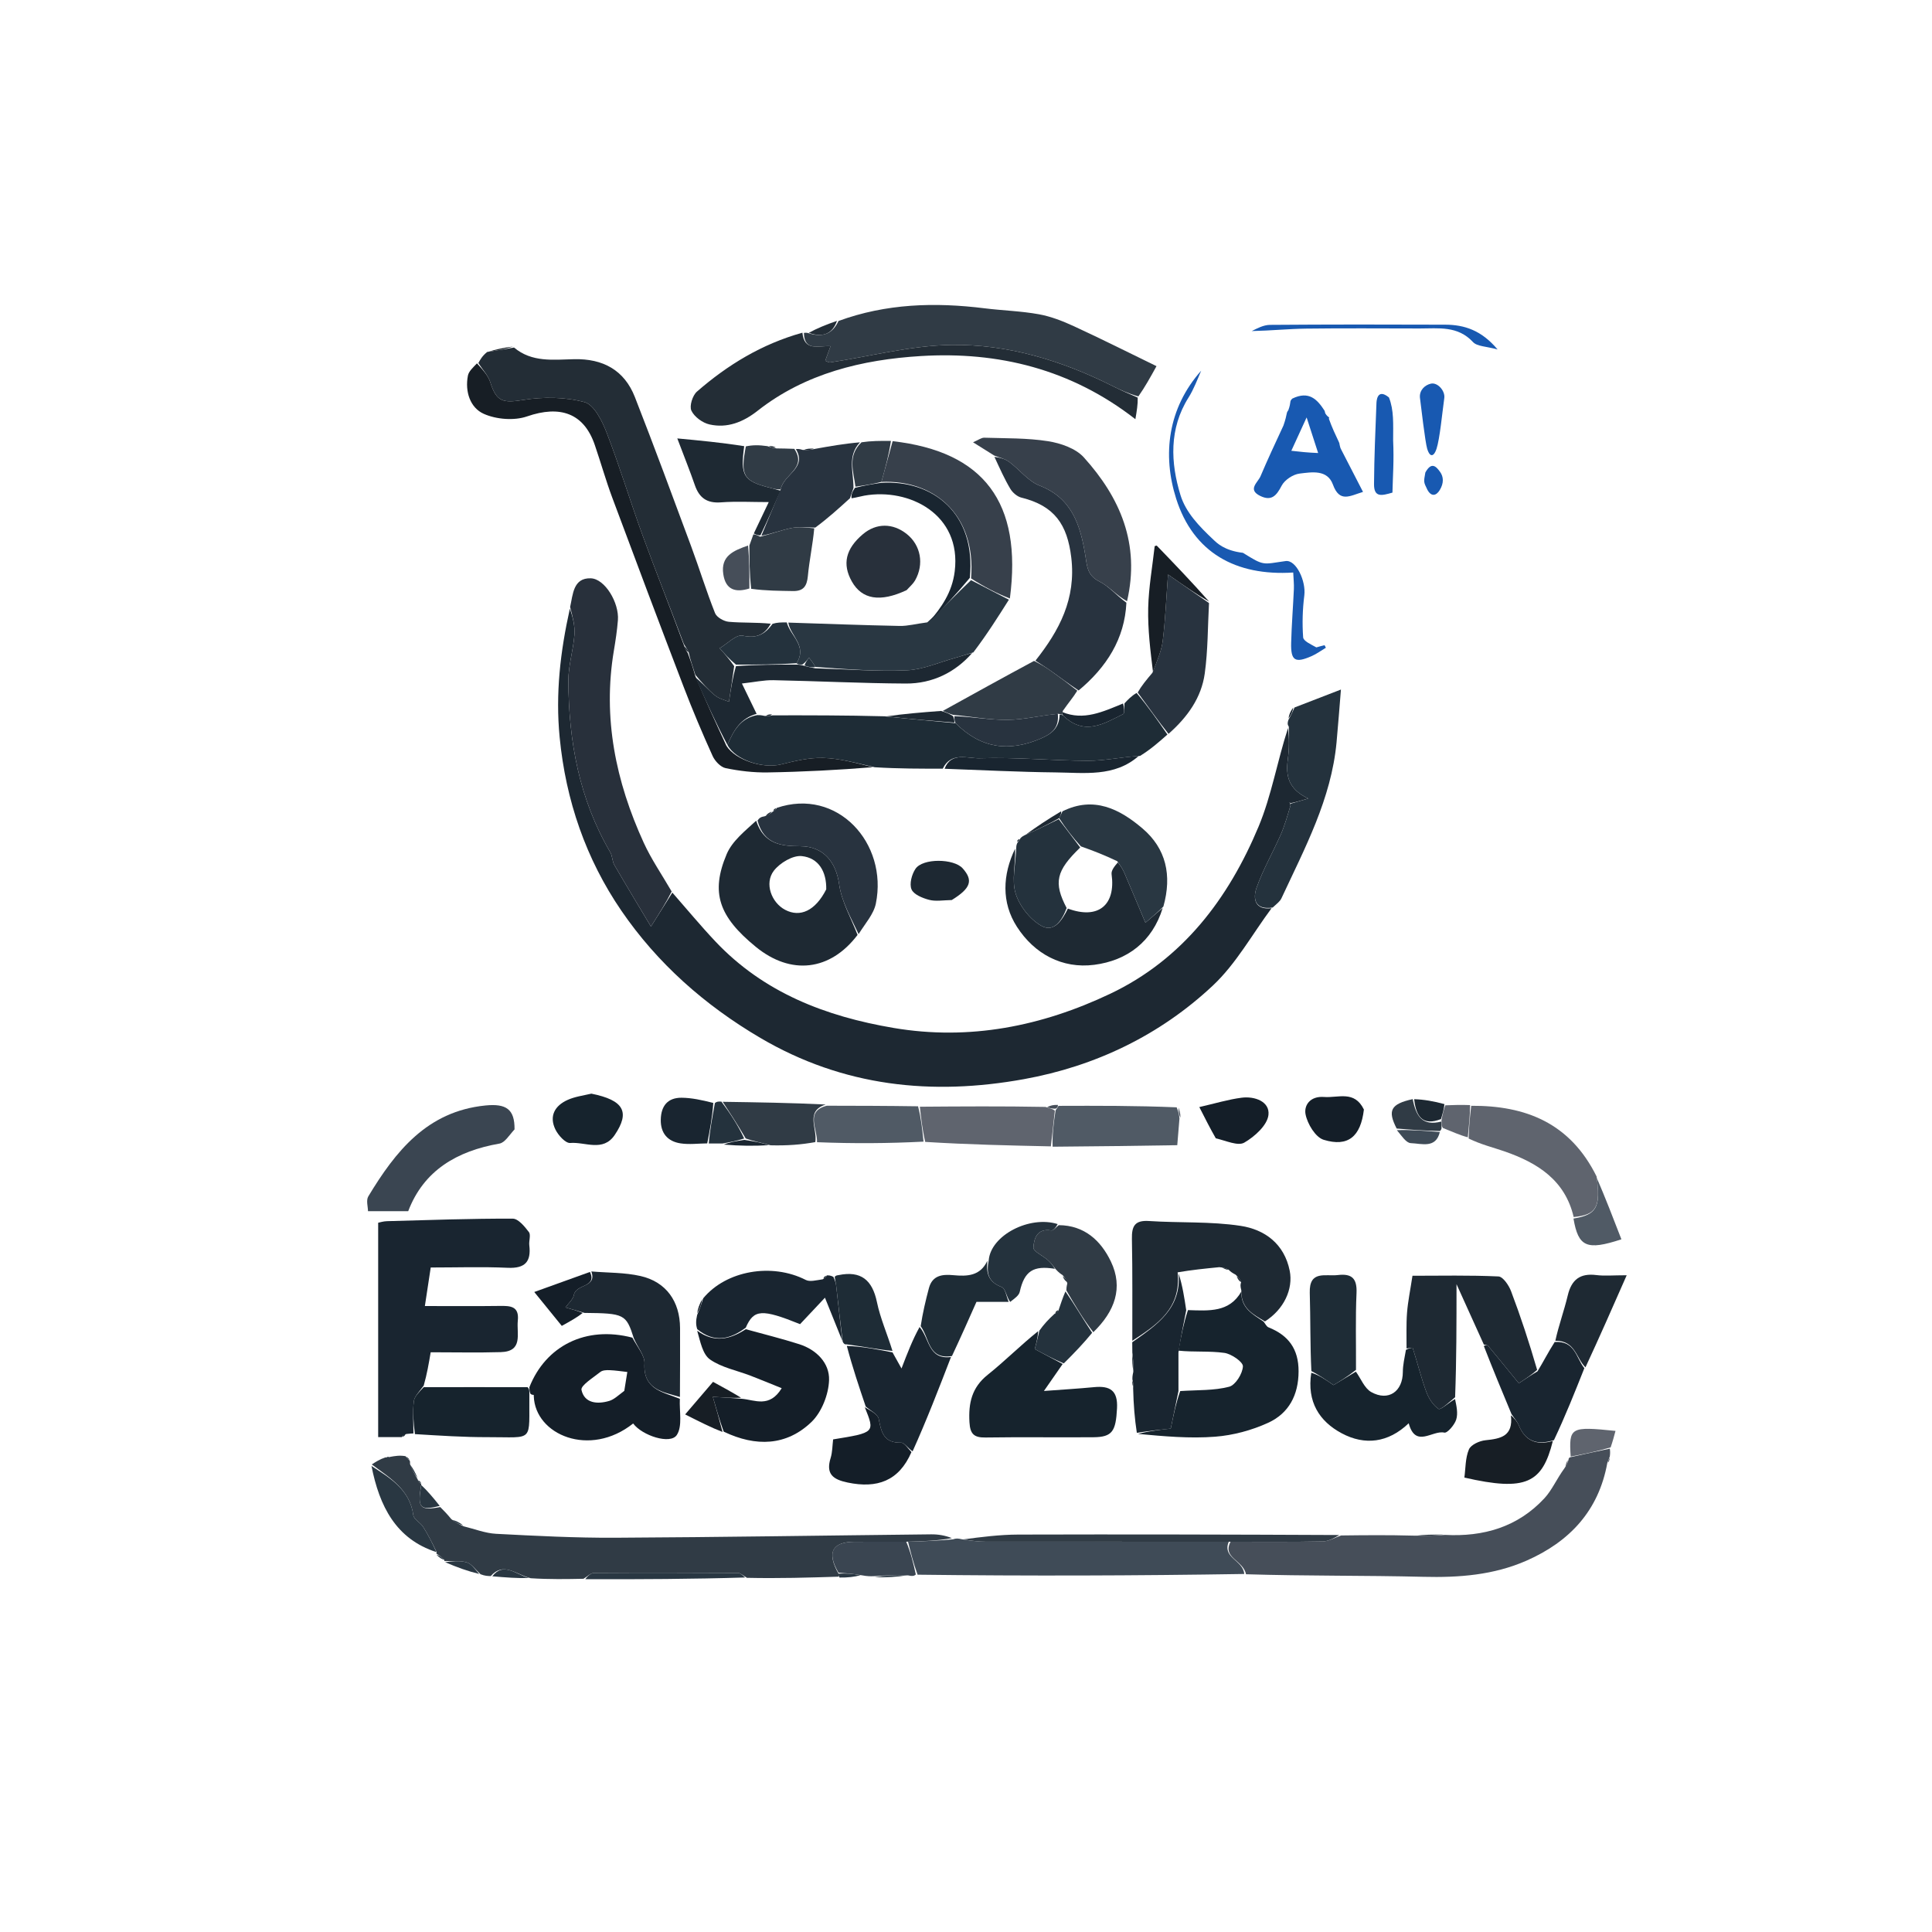 <?xml version="1.0" encoding="utf-8"?>
<svg version="1.1" id="Layer_1" xmlns="http://www.w3.org/2000/svg" x="0px" y="0px" width="100%" viewBox="0 0 500 500" enable-background="new 0 0 500 500">
  <path fill="#1D2832" opacity="1" stroke="none" d=" M329.086,235.04 C324.078,241.774 319.915,249.408 313.891,255.059 C300.176,267.923 283.471,275.937 265.012,279.281 C241.191,283.596 218.271,281.242 196.77,268.605 C182.324,260.116 170.101,249.26 160.813,235.695 C151.682,222.36 146.42,207.215 144.833,190.767 C143.75,179.529 144.988,168.697 147.482,157.507 C148.184,159.561 148.832,161.934 148.666,164.248 C148.379,168.239 147.078,172.196 147.093,176.164 C147.154,191.793 149.9,206.838 157.939,220.564 C158.507,221.534 158.428,222.88 158.992,223.854 C162.001,229.053 165.118,234.188 168.466,239.794 C170.857,235.996 172.43,233.498 174.003,231 C177.702,235.216 181.277,239.549 185.124,243.625 C197.65,256.902 213.695,263.049 231.244,266.027 C250.916,269.366 269.643,265.58 287.311,257.191 C306.05,248.294 317.942,232.559 325.74,213.868 C329.075,205.875 330.521,197.095 333.34,188.416 C333.677,190.95 333.651,193.761 333.284,196.527 C332.736,200.666 333.314,204.177 338.567,206.65 C336.498,207.261 335.249,207.63 333.949,207.872 C333.82,207.7 333.742,207.655 333.664,207.609 C333.776,207.74 333.887,207.871 333.998,208.405 C333.158,211.212 332.469,213.683 331.446,216.007 C329.415,220.622 326.861,225.036 325.19,229.769 C324.232,232.485 324.674,235.593 329.086,235.04 z"/>
  <path fill="#192530" opacity="1" stroke="none" d=" M106.999,370.973 C106.569,370.989 106.14,371.006 105.167,371.115 C104.347,371.384 104.145,371.623 104.019,371.926 C102.261,371.926 100.503,371.926 97.87,371.926 C97.87,353.235 97.87,335.019 97.87,316.443 C98.268,316.368 99.201,316.064 100.14,316.039 C110.991,315.742 121.842,315.352 132.693,315.384 C134.124,315.388 135.786,317.419 136.878,318.862 C137.436,319.601 136.844,321.131 136.982,322.278 C137.497,326.542 135.879,328.308 131.4,328.105 C124.808,327.806 118.192,328.028 111.471,328.028 C110.944,331.495 110.51,334.358 109.957,338.001 C116.768,338.001 123.04,338.06 129.31,337.974 C132.053,337.937 134.41,337.997 134.009,341.787 C133.654,345.148 135.495,349.759 129.59,349.929 C123.641,350.101 117.684,349.967 111.462,349.967 C110.948,353.001 110.513,355.571 109.658,358.586 C108.493,360.227 107.256,361.366 107.103,362.634 C106.774,365.378 107,368.189 106.999,370.973 z"/>
  <path fill="#232D36" opacity="1" stroke="none" d=" M123.798,93.957 C124.314,93.023 124.83,92.089 126.088,91.083 C128.899,90.655 130.969,90.299 133.039,89.943 C137.654,93.837 143.212,93.077 148.577,92.957 C156.034,92.792 161.57,95.771 164.309,102.765 C169.324,115.574 174.084,128.484 178.868,141.383 C180.997,147.125 182.794,152.992 185.054,158.678 C185.484,159.76 187.331,160.804 188.61,160.919 C192.073,161.232 195.582,161.035 199.467,161.411 C197.878,164.307 195.712,165.26 192.2,164.506 C190.526,164.147 188.25,166.59 186.247,167.764 C187.499,169.178 188.752,170.593 190.003,172.389 C189.591,175.459 189.18,178.149 188.651,181.616 C187.66,181.188 186.154,180.869 185.089,180.006 C183.248,178.516 181.681,176.688 179.958,174.65 C179.279,172.531 178.643,170.765 178.22,168.821 C177.96,168.094 177.486,167.545 176.963,166.626 C173.366,157.031 169.694,147.852 166.308,138.569 C163.092,129.749 160.391,120.737 157.007,111.986 C155.835,108.956 153.752,104.742 151.276,104.076 C146.265,102.728 140.578,102.673 135.399,103.508 C130.225,104.342 128.486,104.017 126.905,98.983 C126.334,97.162 124.86,95.625 123.798,93.957 z"/>
  <path fill="#303B45" opacity="1" stroke="none" d=" M106.047,378.005 C106.047,378.005 106.146,378.332 106.116,378.909 C106.762,380.621 107.438,381.756 108.113,382.891 C108.113,382.891 108.11,382.932 108.189,383.156 C108.457,383.667 108.715,383.865 109.041,383.974 C109.041,383.974 108.999,383.992 108.999,384.345 C107.972,390.234 108.696,391.015 113.933,390.025 C114.803,390.892 115.673,391.759 116.807,393.153 C118.045,394.124 119.019,394.568 119.994,395.012 C122.791,395.684 125.565,396.801 128.39,396.949 C138.654,397.484 148.936,398.018 159.209,397.966 C186.459,397.829 213.708,397.376 240.958,397.085 C242.764,397.066 244.575,397.356 246.36,398.068 C242.559,398.757 238.781,398.88 234.534,399.001 C229.78,399 225.495,398.988 221.21,399.008 C215.342,399.037 213.919,401.753 216.999,407.269 C216.997,407.699 216.996,407.871 216.995,408.043 C209.3,408.283 201.604,408.523 193.305,408.34 C192.138,407.626 191.576,407.086 191.011,407.084 C178.59,407.023 166.168,406.989 153.747,407.078 C152.832,407.085 151.923,408.062 151.012,408.588 C146.648,408.674 142.284,408.759 137.345,408.446 C133.521,407.478 130.318,404.125 126.998,407.888 C126.251,407.872 125.505,407.856 124.373,407.416 C122.917,406.068 121.978,404.679 120.744,404.33 C118.948,403.823 116.94,404.064 115.023,403.987 C115.023,403.987 114.999,404 114.95,403.669 C114.24,402.913 113.579,402.487 112.918,402.061 C112.918,402.061 113.006,402.025 112.991,401.657 C111.83,399.235 110.768,397.127 109.504,395.149 C108.797,394.041 107.113,393.232 106.968,392.143 C106.077,385.466 100.883,382.482 96.22,378.998 C97.234,378.336 98.248,377.673 99.732,377.175 C100.465,377.237 100.728,377.134 100.992,377.031 C102.205,376.813 103.419,376.594 104.939,376.855 C105.513,377.559 105.78,377.782 106.047,378.005 M114.487,397.564 C114.487,397.564 114.442,397.48 114.487,397.564 z"/>
  <path fill="#1E2C36" opacity="1" stroke="none" d=" M302.128,190.097 C299.969,192.012 297.81,193.928 295.052,195.626 C290.149,195.932 285.843,196.898 281.541,196.885 C272.212,196.857 262.871,195.919 253.566,196.236 C250.513,196.341 246.118,194.481 243.991,198.929 C238.314,198.939 232.636,198.948 226.38,198.567 C221.54,197.454 217.292,196.267 213.015,196.151 C209.382,196.052 205.659,196.955 202.08,197.838 C197.476,198.974 190.321,196.713 188.265,192.788 C189.866,188.934 191.748,185.846 195.966,185.067 C196.428,185.063 196.889,185.058 197.842,185.271 C198.87,185.369 199.408,185.249 199.946,185.129 C209.342,185.119 218.738,185.11 228.915,185.376 C235.461,186.101 241.226,186.551 247.294,187.152 C253.93,193.763 261.13,194.641 269.334,191.143 C272.329,189.866 274.105,188.303 274.232,184.973 C274.468,184.963 274.94,184.951 275.164,185.228 C280.696,190.527 285.71,187.268 290.657,184.814 C291.123,184.583 290.914,182.99 291.018,182.03 C291.863,181.115 292.708,180.2 294.144,179.332 C297.199,182.952 299.663,186.524 302.128,190.097 z"/>
  <path fill="#464E59" opacity="1" stroke="none" d=" M415.969,378.614 C413.74,390.948 406.237,398.97 395.084,403.883 C386.568,407.635 377.596,408.309 368.355,408.078 C353.225,407.699 338.081,407.892 322.463,407.415 C321.758,403.776 316.248,403.2 318.47,398.999 C326.736,398.993 334.536,399.079 342.331,398.915 C343.925,398.882 345.498,397.913 347.081,397.376 C353.086,397.306 359.091,397.235 365.863,397.422 C369.081,397.529 371.53,397.379 373.98,397.229 C383.925,397.765 392.801,395.198 399.711,387.732 C401.646,385.641 402.809,382.835 404.887,379.975 C405.616,378.958 405.785,378.322 405.953,377.685 C405.953,377.685 405.901,377.304 406.391,377.129 C410.126,376.274 413.372,375.595 416.617,374.915 C416.688,375.413 416.758,375.91 416.619,376.926 C416.262,377.833 416.116,378.223 415.969,378.614 z"/>
  <path fill="#28303B" opacity="1" stroke="none" d=" M173.823,230.714 C172.43,233.498 170.857,235.996 168.466,239.794 C165.118,234.188 162.001,229.053 158.992,223.854 C158.428,222.88 158.507,221.534 157.939,220.564 C149.9,206.838 147.154,191.793 147.093,176.164 C147.078,172.196 148.379,168.239 148.666,164.248 C148.832,161.934 148.184,159.561 147.547,157.098 C148.278,153.878 148.318,149.53 152.878,149.664 C156.559,149.772 160.271,156.013 159.914,160.509 C159.705,163.137 159.311,165.758 158.873,168.361 C155.943,185.793 159.358,202.268 166.591,218.084 C168.554,222.376 171.272,226.323 173.823,230.714 z"/>
  <path fill="#303B45" opacity="1" stroke="none" d=" M208.049,86.16 C208.049,86.16 208.517,86.065 209.079,86.175 C213.091,87.484 215.495,86.286 217.014,83.063 C229.319,78.559 241.973,78.187 254.814,79.789 C259.485,80.372 264.229,80.493 268.848,81.329 C271.971,81.894 275.045,83.099 277.948,84.437 C284.995,87.684 291.928,91.175 299.302,94.76 C297.615,97.812 296.37,100.066 294.609,102.59 C292.016,101.868 289.922,100.907 287.863,99.874 C274.696,93.272 260.693,89.023 246.049,89.271 C235.634,89.448 225.264,92.216 214.867,93.789 C214.468,93.849 214.008,93.511 213.572,93.358 C214.02,92.129 214.431,91 214.942,89.595 C211.88,89.405 208.148,91.052 208.049,86.16 z"/>
  <path fill="#16232D" opacity="1" stroke="none" d=" M327.019,342.039 C327.437,342.545 327.754,343.302 328.289,343.516 C333.458,345.584 336.087,349.112 336.071,354.912 C336.053,361.073 333.525,365.778 328.187,368.221 C323.938,370.167 319.131,371.457 314.477,371.818 C307.897,372.329 301.23,371.716 294.516,371.093 C297.788,370.257 301.143,369.912 302.989,369.722 C303.79,365.821 304.388,362.912 305.447,360.004 C309.995,359.709 314.21,359.907 318.105,358.886 C319.746,358.456 321.581,355.496 321.665,353.611 C321.716,352.468 318.697,350.383 316.861,350.127 C312.972,349.585 308.954,349.964 304.991,349.548 C305.66,345.783 306.327,342.434 307.442,339.052 C312.986,339.237 318.16,339.665 321.265,334.245 C321.101,338.648 324.324,340.152 327.019,342.039 z"/>
  <path fill="#3F4B57" opacity="1" stroke="none" d=" M318.001,399.002 C316.248,403.2 321.758,403.776 322.001,407.344 C293.993,407.791 265.968,407.882 237.475,407.53 C236.338,404.393 235.67,401.698 235.002,399.004 C238.781,398.88 242.559,398.757 246.642,398.371 C247.413,398.106 247.878,398.104 249.008,398.372 C251.485,398.762 253.298,398.983 255.112,398.986 C276.075,399.01 297.038,399.002 318.001,399.002 z"/>
  <path fill="#1E2933" opacity="1" stroke="none" d=" M327.365,341.981 C324.324,340.152 321.101,338.648 321.253,333.913 C320.981,332.892 320.984,332.448 321.205,331.831 C320.959,331.1 320.494,330.544 319.765,329.877 C319.006,329.471 318.513,329.177 317.977,328.611 C317.296,328.196 316.657,328.053 315.566,327.943 C311.763,328.316 308.412,328.657 304.77,329.28 C305.745,338.706 299.397,342.853 293.041,346.995 C293.025,338.207 293.114,329.417 292.939,320.632 C292.874,317.339 293.657,315.753 297.352,315.997 C305.257,316.519 313.282,316.066 321.07,317.251 C327.296,318.199 332.38,321.881 333.777,328.878 C334.716,333.584 332.299,338.86 327.365,341.981 z"/>
  <path fill="#232D36" opacity="1" stroke="none" d=" M207.662,86.102 C208.148,91.052 211.88,89.405 214.942,89.595 C214.431,91 214.02,92.129 213.572,93.358 C214.008,93.511 214.468,93.849 214.867,93.789 C225.264,92.216 235.634,89.448 246.049,89.271 C260.693,89.023 274.696,93.272 287.863,99.874 C289.922,100.907 292.016,101.868 294.438,102.894 C294.491,104.643 294.199,106.36 293.837,108.486 C277.156,95.496 258.304,90.921 238.302,92.146 C223.212,93.07 208.44,96.59 196.066,106.309 C192.336,109.239 188.238,110.887 183.613,109.844 C181.812,109.438 179.689,107.882 178.933,106.275 C178.369,105.076 179.228,102.338 180.373,101.342 C188.286,94.456 197.116,89.046 207.662,86.102 z"/>
  <path fill="#1E2933" opacity="1" stroke="none" d=" M221.935,241.957 C214.855,251.288 204.693,252.477 195.597,245.038 C186.068,237.245 183.831,231.042 188.067,221.039 C189.508,217.636 192.838,215.033 195.696,212.395 C197.665,218.501 202.231,218.981 207.108,219.003 C213.107,219.031 216.362,223.064 217.177,228.889 C217.806,233.379 220.281,237.611 221.935,241.957 M213.827,230.167 C213.928,225.637 211.894,222.006 207.482,221.556 C205.17,221.32 201.822,223.328 200.271,225.344 C197.767,228.602 199.649,233.617 203.227,235.479 C207.075,237.481 211.007,235.735 213.827,230.167 z"/>
  <path fill="#141E28" opacity="1" stroke="none" d=" M137.996,360.995 C137.996,360.995 137.496,360.978 137.246,360.655 C136.997,359.891 137,359.451 137.002,359.011 C141.231,348.311 151.603,343.032 163.654,346.183 C165.039,348.761 166.902,350.868 166.792,352.865 C166.416,359.677 171.639,360.253 175.947,362.007 C175.778,365.194 176.671,369.08 175.155,371.38 C173.487,373.911 166.21,371.548 163.858,368.398 C152.618,377.343 138.482,371.344 138.144,361.34 C138.174,360.935 138.085,360.965 137.996,360.995 M161.565,359.953 C161.827,358.325 162.089,356.697 162.35,355.069 C160.821,354.901 159.295,354.657 157.762,354.597 C156.962,354.566 155.943,354.603 155.38,355.055 C153.556,356.521 150.233,358.559 150.488,359.716 C151.252,363.181 154.586,363.477 157.682,362.553 C158.889,362.193 159.91,361.206 161.565,359.953 z"/>
  <path fill="#1E2933" opacity="1" stroke="none" d=" M364.011,348.984 C364.038,345.905 363.902,342.812 364.139,339.749 C364.367,336.807 364.981,333.895 365.547,330.166 C372.805,330.166 380.312,329.996 387.796,330.343 C388.965,330.397 390.482,332.627 391.057,334.146 C393.547,340.721 395.747,347.406 397.81,354.526 C396.369,355.799 395.171,356.595 393.067,357.994 C390.383,354.702 387.787,351.495 385.146,348.327 C384.933,348.072 384.402,348.083 384.019,347.97 C381.807,343.083 379.594,338.196 376.945,332.345 C376.945,342.488 376.945,351.771 376.583,361.601 C374.867,363.04 372.812,364.972 372.292,364.623 C370.864,363.662 369.733,361.871 369.115,360.178 C367.76,356.466 366.808,352.607 365.605,348.836 C365.57,348.727 364.564,348.928 364.011,348.984 M364.842,345.268 C364.94,345.267 365.038,345.267 364.842,345.268 z"/>
  <path fill="#171E25" opacity="1" stroke="none" d=" M187.99,193.004 C190.321,196.713 197.476,198.974 202.08,197.838 C205.659,196.955 209.382,196.052 213.015,196.151 C217.292,196.267 221.54,197.454 225.914,198.551 C216.902,199.273 207.779,199.756 198.651,199.904 C195.031,199.962 191.346,199.527 187.798,198.795 C186.487,198.525 185.023,196.966 184.421,195.636 C181.757,189.753 179.237,183.794 176.928,177.762 C170.692,161.479 164.549,145.16 158.463,128.82 C156.785,124.318 155.481,119.677 153.922,115.129 C151.109,106.918 144.96,104.805 136.394,107.768 C133.065,108.919 128.436,108.548 125.192,107.097 C121.684,105.528 120.292,101.351 121.096,97.21 C121.314,96.09 122.395,95.137 123.439,94.033 C124.86,95.625 126.334,97.162 126.905,98.983 C128.486,104.017 130.225,104.342 135.399,103.508 C140.578,102.673 146.265,102.728 151.276,104.076 C153.752,104.742 155.835,108.956 157.007,111.986 C160.391,120.737 163.092,129.749 166.308,138.569 C169.694,147.852 173.366,157.031 176.984,166.922 C177.372,168.058 177.689,168.528 178.006,168.998 C178.643,170.765 179.279,172.531 179.935,174.936 C182.633,181.384 185.311,187.194 187.99,193.004 z"/>
  <path fill="#293742" opacity="1" stroke="none" d=" M261.101,155.203 C258.263,159.697 255.426,164.191 251.898,168.84 C249.83,169.433 248.467,169.917 247.075,170.301 C242.966,171.433 238.88,173.291 234.724,173.471 C226.845,173.811 218.924,173.181 211.005,172.603 C210.455,171.574 209.92,170.896 209.385,170.217 C208.923,170.805 208.46,171.392 207.665,171.983 C206.891,171.988 206.449,171.991 206.16,171.64 C208.981,167.124 204.531,164.571 204.016,161.128 C213.623,161.433 223.229,161.803 232.838,161.993 C234.947,162.035 237.069,161.437 239.965,161.068 C244.158,157.335 247.573,153.668 251.306,150.142 C254.783,151.923 257.942,153.563 261.101,155.203 z"/>
  <path fill="#16232D" opacity="1" stroke="none" d=" M275.015,353.008 C273.602,355.041 272.189,357.074 270.168,359.982 C274.923,359.626 279.037,359.387 283.135,358.992 C287.234,358.598 289.326,359.81 289.084,364.463 C288.776,370.379 287.907,371.916 282.985,371.956 C273.675,372.032 264.362,371.882 255.053,372.024 C252.074,372.07 251.072,371.134 250.895,368.075 C250.608,363.132 251.485,359.094 255.619,355.793 C260.089,352.222 264.14,348.128 268.681,344.497 C268.562,346.301 268.136,347.872 267.793,349.139 C270.316,350.491 272.665,351.75 275.015,353.008 M271.575,354.514 C271.575,354.514 271.478,354.569 271.575,354.514 z"/>
  <path fill="#141E28" opacity="1" stroke="none" d=" M191.996,362.003 C195.387,362.307 199.141,364.44 202.303,359.266 C199.434,358.111 196.848,357.034 194.234,356.028 C190.709,354.67 186.769,353.932 183.765,351.84 C181.824,350.487 181.24,347.187 180.428,344.386 C184.881,347.63 188.947,346.633 193.01,343.998 C197.626,345.278 202.286,346.42 206.845,347.878 C211.33,349.312 214.711,352.774 214.561,357.186 C214.435,360.904 212.642,365.477 209.997,368.015 C203.566,374.186 195.649,374.515 187.289,370.506 C186.186,367.435 185.389,364.66 184.477,361.485 C187.341,361.682 189.669,361.843 191.996,362.003 z"/>
  <path fill="#37404B" opacity="1" stroke="none" d=" M257.294,117.887 C255.925,117.029 254.556,116.172 251.824,114.461 C253.223,113.867 253.981,113.255 254.719,113.279 C260.241,113.457 265.828,113.326 271.252,114.187 C274.513,114.704 278.39,116.039 280.489,118.363 C289.876,128.755 295.123,140.761 291.673,155.598 C288.943,154.111 287.006,151.734 284.505,150.479 C281.373,148.907 281.346,146.609 280.87,143.696 C279.626,136.089 277.511,128.94 269.037,125.673 C266.064,124.527 263.849,121.498 261.149,119.518 C260.055,118.715 258.59,118.416 257.294,117.887 z"/>
  <path fill="#37404B" opacity="1" stroke="none" d=" M261.355,154.884 C257.942,153.563 254.783,151.923 251.309,149.688 C252.659,132.925 241.468,124.131 228.114,124.711 C229.139,121.036 230.076,117.605 231.013,114.174 C254.641,116.869 264.62,130.042 261.355,154.884 z"/>
  <path fill="#28333F" opacity="1" stroke="none" d=" M257.353,118.228 C258.59,118.416 260.055,118.715 261.149,119.518 C263.849,121.498 266.064,124.527 269.037,125.673 C277.511,128.94 279.626,136.089 280.87,143.696 C281.346,146.609 281.373,148.907 284.505,150.479 C287.006,151.734 288.943,154.111 291.512,155.98 C291.065,165.339 286.381,172.659 279.147,178.694 C276.437,176.887 274.298,175.278 272.117,173.727 C270.765,172.766 269.351,171.894 267.964,170.982 C274.166,163.168 278.523,154.967 277.243,144.277 C276.219,135.723 272.898,130.897 264.339,128.785 C263.244,128.515 262.064,127.499 261.47,126.503 C259.953,123.956 258.744,121.226 257.353,118.228 z"/>
  <path fill="#24323D" opacity="1" stroke="none" d=" M334.001,207.998 C335.249,207.63 336.498,207.261 338.567,206.65 C333.314,204.177 332.736,200.666 333.284,196.527 C333.651,193.761 333.677,190.95 333.541,188.066 C333.191,187.541 333.155,187.108 333.454,186.275 C334.201,184.948 334.612,184.022 335.023,183.095 C338.678,181.682 342.333,180.269 347.033,178.452 C346.655,183.035 346.321,187.59 345.897,192.137 C344.53,206.777 337.681,219.493 331.634,232.482 C331.236,233.337 330.335,233.959 329.377,234.865 C324.674,235.593 324.232,232.485 325.19,229.769 C326.861,225.036 329.415,220.622 331.446,216.007 C332.469,213.683 333.158,211.212 333.999,208.404 C334,208 334.001,207.998 334.001,207.998 z"/>
  <path fill="#192530" opacity="1" stroke="none" d=" M230.987,349.998 C231.608,351.112 232.23,352.227 233.309,354.159 C234.863,350.112 236.146,346.772 237.988,343.43 C240.621,346.456 240.194,351.923 246.121,351.196 C242.962,359.38 239.804,367.563 236.18,375.605 C234.87,374.726 234.008,373.338 233.184,373.359 C228.742,373.476 228.064,370.677 227.411,367.206 C227.178,365.971 225.219,365.06 224.048,364.002 C222.347,358.978 220.645,353.955 219.156,348.317 C223.241,348.467 227.114,349.233 230.987,349.998 z"/>
  <path fill="#1E2933" opacity="1" stroke="none" d=" M300.909,234.975 C298.218,243.751 291.688,248.595 283.19,249.693 C274.899,250.764 267.698,246.867 263.188,239.863 C259.111,233.532 259.468,226.385 262.704,219.643 C262.859,223.666 261.769,227.792 262.845,231.244 C263.859,234.501 266.619,238.027 269.586,239.643 C272.814,241.401 274.917,238.071 276.367,235.138 C284.229,238.049 288.789,234.231 287.678,226.245 C287.539,225.242 288.521,224.084 289.312,223.177 C290.085,224.19 290.592,224.996 290.963,225.86 C292.738,230.001 294.476,234.158 296.434,238.798 C298.618,236.932 299.763,235.954 300.909,234.975 z"/>
  <path fill="#16232D" opacity="1" stroke="none" d=" M363.855,349.344 C364.564,348.928 365.57,348.727 365.605,348.836 C366.808,352.607 367.76,356.466 369.115,360.178 C369.733,361.871 370.864,363.662 372.292,364.623 C372.812,364.972 374.867,363.04 376.561,362.068 C376.929,363.809 377.384,365.768 376.857,367.41 C376.415,368.786 374.561,370.938 373.79,370.76 C370.723,370.054 366.334,374.903 364.572,368.342 C359.264,373.422 353.206,374.123 347.235,370.935 C341.474,367.859 338.177,362.807 339.358,355.264 C341.347,355.852 343.006,357.001 345.118,358.463 C346.547,357.603 348.724,356.292 350.901,354.981 C352.205,356.79 353.123,359.29 354.887,360.27 C359.331,362.742 363.036,360.116 363.053,355.073 C363.059,353.282 363.471,351.493 363.855,349.344 z"/>
  <path fill="#1D2832" opacity="1" stroke="none" d=" M175.966,361.538 C171.639,360.253 166.416,359.677 166.792,352.865 C166.902,350.868 165.039,348.761 164.03,346.338 C162.056,340.107 161.592,339.878 151.252,339.779 C149.181,339.155 147.757,338.764 146.333,338.373 C147.093,337.292 148.307,336.295 148.525,335.115 C149.053,332.252 154.572,333.265 153.034,329.05 C157.29,329.41 161.653,329.297 165.777,330.237 C172.405,331.746 175.961,336.816 175.997,343.674 C176.027,349.472 175.991,355.27 175.966,361.538 z"/>
  <path fill="#3A4551" opacity="1" stroke="none" d=" M133.162,292.286 C131.776,293.787 130.664,295.713 129.258,295.959 C118.259,297.884 109.663,302.903 105.644,313.451 C101.972,313.451 98.886,313.451 95.237,313.451 C95.237,312.352 94.704,310.641 95.319,309.622 C102.376,297.931 110.548,287.623 125.593,286.101 C131.002,285.554 133.218,287.046 133.162,292.286 z"/>
  <path fill="#5F646E" opacity="1" stroke="none" d=" M380.747,286.178 C394.792,286.09 406.347,290.609 413.199,304.477 C414.3,312.466 413.134,314.399 407.263,314.967 C405.026,305.379 397.87,300.931 389.368,297.977 C386.406,296.947 383.337,296.228 380.088,294.65 C380.155,291.348 380.451,288.763 380.747,286.178 z"/>
  <path fill="#28333F" opacity="1" stroke="none" d=" M222.207,241.75 C220.281,237.611 217.806,233.379 217.177,228.889 C216.362,223.064 213.107,219.031 207.108,219.003 C202.231,218.981 197.665,218.501 196.045,212.367 C196.473,211.7 196.945,211.392 197.881,211.255 C198.903,210.961 199.461,210.496 200.018,210.031 C200.018,210.031 199.994,210.009 200.213,209.903 C200.684,209.611 200.873,209.375 201.001,209.089 C216.702,203.733 229.855,218.223 226.669,233.851 C226.111,236.586 223.917,238.988 222.207,241.75 z"/>
  <path fill="#28333F" opacity="1" stroke="none" d=" M302.413,189.919 C299.663,186.524 297.199,182.952 294.439,179.22 C295.36,177.57 296.578,176.08 298.245,174.11 C299.464,171.015 300.598,168.444 300.924,165.775 C301.59,160.319 301.822,154.811 302.281,148.679 C306.43,151.569 309.66,153.818 312.89,156.067 C312.559,162.151 312.622,168.29 311.788,174.304 C310.925,180.535 307.364,185.555 302.413,189.919 z"/>
  <path fill="#192530" opacity="1" stroke="none" d=" M193.007,343.596 C188.947,346.633 184.881,347.63 180.451,343.997 C180.079,342.922 180.066,341.864 180.413,340.326 C181.181,338.561 181.588,337.278 181.995,335.995 C187.931,328.81 199.768,326.767 208.528,331.243 C209.579,331.779 211.121,331.351 212.913,331.082 C213.659,330.614 213.85,330.374 213.964,330.072 C214.418,330.055 214.872,330.038 215.676,330.445 C216.155,331.514 216.332,332.156 216.406,332.809 C216.947,337.541 217.467,342.275 217.994,347.009 C216.532,343.381 215.07,339.752 213.495,335.844 C211.352,338.123 209.18,340.432 207.058,342.688 C197.191,338.717 195.076,338.803 193.007,343.596 z"/>
  <path fill="#16232D" opacity="1" stroke="none" d=" M136.533,359.006 C137,359.451 136.997,359.891 136.996,360.661 C136.848,373.532 138.502,371.899 126.153,371.935 C120.023,371.953 113.891,371.54 107.379,371.147 C107,368.189 106.774,365.378 107.103,362.634 C107.256,361.366 108.493,360.227 109.655,359.002 C118.736,358.983 127.4,358.991 136.533,359.006 z"/>
  <path fill="#293742" opacity="1" stroke="none" d=" M301.084,234.602 C299.763,235.954 298.618,236.932 296.434,238.798 C294.476,234.158 292.738,230.001 290.963,225.86 C290.592,224.996 290.085,224.19 289.142,222.875 C285.807,221.288 282.97,220.182 279.746,219.047 C277.57,216.678 275.782,214.339 274.107,211.739 C274.474,210.972 274.729,210.465 274.983,209.959 C283.07,205.948 289.775,209.369 295.707,214.43 C301.775,219.606 303.351,226.521 301.084,234.602 z"/>
  <path fill="#5F646E" opacity="1" stroke="none" d=" M271.959,296.679 C261.274,296.448 250.59,296.218 239.446,295.524 C238.677,292.18 238.366,289.298 238.055,286.417 C248.728,286.338 259.4,286.26 270.556,286.467 C271.688,286.841 272.338,286.929 272.991,287.429 C272.649,290.787 272.304,293.733 271.959,296.679 z"/>
  <path opacity="1" stroke="none" d=" M342.784,106.273 C342.784,106.273 342.894,106.548 342.983,106.975 C343.371,107.608 343.67,107.814 343.97,108.02 C343.97,108.02 344,108 343.913,108.375 C344.72,110.637 345.613,112.524 346.506,114.411 C346.506,114.411 346.659,114.689 346.699,115.147 C346.831,115.796 346.923,115.986 347.014,116.177 C348.858,119.756 350.701,123.334 352.747,127.306 C349.347,128.32 346.704,130.186 344.96,125.408 C343.513,121.442 339.459,122.191 336.331,122.561 C334.634,122.761 332.456,124.212 331.681,125.712 C330.349,128.291 329.058,129.753 326.178,128.361 C322.753,126.706 325.531,124.879 326.224,123.243 C328.003,119.045 329.934,114.911 332.155,110.125 C332.689,108.606 332.872,107.713 333.055,106.82 C333.055,106.82 333.124,106.537 333.419,106.165 C333.802,105.132 333.891,104.47 333.98,103.809 C333.98,103.809 334.05,103.517 334.456,103.149 C338.773,101.066 340.908,103.374 342.784,106.273 M341.134,117.243 C340.241,114.485 339.349,111.727 338.153,108.032 C336.503,111.629 335.395,114.045 334.194,116.661 C336.403,116.912 338.343,117.134 341.134,117.243 z" style="fill: rgb(24, 89, 177);"/>
  <path fill="#192530" opacity="1" stroke="none" d=" M384.016,348.353 C384.402,348.083 384.933,348.072 385.146,348.327 C387.787,351.495 390.383,354.702 393.067,357.994 C395.171,356.595 396.369,355.799 397.906,354.9 C399.435,352.406 400.624,350.014 402.353,347.309 C407.688,346.926 407.883,351.489 410.032,354.084 C407.568,360.286 405.104,366.487 402.16,372.7 C397.604,374.141 394.702,372.829 393.126,368.995 C392.679,367.908 391.842,366.981 391.184,365.98 C388.793,360.232 386.403,354.484 384.016,348.353 z"/>
  <path fill="#1D2832" opacity="1" stroke="none" d=" M206.006,171.994 C206.449,171.991 206.891,171.988 207.88,172.24 C209.29,172.648 210.155,172.801 211.02,172.954 C218.924,173.181 226.845,173.811 234.724,173.471 C238.88,173.291 242.966,171.433 247.075,170.301 C248.467,169.917 249.83,169.433 251.602,168.998 C247.207,174.01 241.321,176.935 234.427,176.9 C223.002,176.842 211.58,176.257 200.154,176.032 C197.728,175.984 195.29,176.527 192.007,176.892 C193.438,179.845 194.551,182.14 195.815,184.751 C191.748,185.846 189.866,188.934 188.265,192.788 C185.311,187.194 182.633,181.384 179.977,175.288 C181.681,176.688 183.248,178.516 185.089,180.006 C186.154,180.869 187.66,181.188 188.651,181.616 C189.18,178.149 189.591,175.459 190.47,172.387 C195.96,172 200.983,171.997 206.006,171.994 z"/>
  <path fill="#505A65" opacity="1" stroke="none" d=" M272.423,296.768 C272.304,293.733 272.649,290.787 273.189,287.338 C273.641,286.683 273.831,286.47 273.951,286.195 C283.981,286.164 294.011,286.132 304.519,286.578 C305.079,287.86 305.161,288.666 305.244,289.472 C305.082,291.43 304.921,293.387 304.675,296.373 C293.99,296.535 283.439,296.696 272.423,296.768 z"/>
  <path fill="#192530" opacity="1" stroke="none" d=" M293.023,347.374 C299.397,342.853 305.745,338.706 305.025,329.574 C306.045,332.753 306.519,335.919 306.993,339.086 C306.327,342.434 305.66,345.783 304.982,350.006 C304.975,353.922 304.98,356.962 304.985,360.003 C304.388,362.912 303.79,365.821 302.989,369.722 C301.143,369.912 297.788,370.257 294.212,370.807 C293.671,367.299 293.35,363.586 293.256,359.266 C293.346,358.119 293.209,357.578 293.071,357.036 C293.058,356.575 293.046,356.113 293.294,355.068 C293.386,352.999 293.216,351.514 293.046,350.028 C293.032,349.27 293.019,348.511 293.023,347.374 z"/>
  <path fill="#28333F" opacity="1" stroke="none" d=" M205.976,116.217 C206.419,116.181 206.863,116.145 207.712,116.432 C209.088,116.553 210.059,116.35 211.029,116.148 C214.755,115.48 218.481,114.812 222.555,114.476 C219.218,118.024 220.922,122.154 220.876,126.297 C220.492,127.368 220.234,128.151 219.976,128.934 C217.166,131.494 214.356,134.055 210.999,136.534 C208.545,136.503 206.582,136.283 204.744,136.665 C202.114,137.212 199.576,138.198 197.043,138.644 C198.725,134.526 200.363,130.762 202.04,126.645 C202.797,122.708 208.933,121.221 205.976,116.217 z"/>
  <path fill="#303B45" opacity="1" stroke="none" d=" M273.999,317.068 C280.637,317.12 284.882,321.034 287.49,326.465 C290.759,333.272 288.512,339.376 282.951,344.772 C280.205,341.234 278.091,337.597 275.976,333.96 C275.981,333.524 275.986,333.088 276.217,332.149 C275.962,331.099 275.481,330.55 275,330.001 C274.516,329.682 274.031,329.362 273.265,328.528 C272.369,327.359 271.802,326.651 271.129,326.063 C269.858,324.954 267.393,323.853 267.447,322.858 C267.574,320.522 268.423,317.819 272.047,318.43 C272.605,318.524 273.344,317.549 273.999,317.068 z"/>
  <path fill="#1E2C36" opacity="1" stroke="none" d=" M350.93,354.515 C348.724,356.292 346.547,357.603 345.118,358.463 C343.006,357.001 341.347,355.852 339.381,354.829 C339.053,348.163 339.168,341.366 338.967,334.578 C338.793,328.664 343.026,330.364 346.218,329.983 C349.868,329.548 351.238,330.86 351.066,334.665 C350.776,341.115 350.968,347.586 350.93,354.515 z"/>
  <path fill="#24323D" opacity="1" stroke="none" d=" M273.994,211.999 C275.782,214.339 277.57,216.678 279.557,219.333 C273.321,225.359 272.59,228.384 276.047,234.993 C274.917,238.071 272.814,241.401 269.586,239.643 C266.619,238.027 263.859,234.501 262.845,231.244 C261.769,227.792 262.859,223.666 263.002,219.418 C263.029,218.833 263.057,218.664 263.298,218.126 C263.737,217.564 263.905,217.33 264.012,217.053 C264.219,216.789 264.426,216.524 265.22,216.133 C268.536,214.671 271.265,213.335 273.994,211.999 z"/>
  <path fill="#303B45" opacity="1" stroke="none" d=" M267.618,171.041 C269.351,171.894 270.765,172.766 272.117,173.727 C274.298,175.278 276.437,176.887 278.804,178.746 C277.733,180.496 276.451,181.971 275.059,183.979 C274.95,184.512 274.94,184.951 274.94,184.951 C274.94,184.951 274.468,184.963 274.002,184.735 C269.325,185.144 265.12,186.235 260.899,186.296 C256.271,186.363 251.629,185.479 246.655,185.005 C245.54,184.664 244.762,184.327 243.984,183.989 C251.747,179.693 259.51,175.397 267.618,171.041 z"/>
  <path fill="#28303B" opacity="1" stroke="none" d=" M234.624,152.731 C227.744,155.962 223.061,155.118 220.453,150.484 C217.922,145.987 218.853,142.02 223.327,138.241 C226.759,135.342 231.048,135.325 234.661,138.196 C238.295,141.085 239.214,146.002 236.822,150.208 C236.342,151.052 235.559,151.724 234.624,152.731 z"/>
  <path fill="#505A65" opacity="1" stroke="none" d=" M237.593,286.308 C238.366,289.298 238.677,292.18 239.005,295.455 C229.973,295.915 220.923,295.981 211.444,295.601 C211.558,292.01 208.31,287.617 213.975,286.159 C221.694,286.172 229.412,286.185 237.593,286.308 z"/>
  <path fill="#1E2C36" opacity="1" stroke="none" d=" M246.364,350.944 C240.194,351.923 240.621,346.456 238.273,343.213 C238.795,339.79 239.55,336.57 240.401,333.376 C241.288,330.044 243.869,329.745 246.711,330.013 C250.312,330.352 253.699,330.246 255.536,326.275 C255.177,329.642 255.889,331.832 259.26,333.101 C260.198,333.454 260.463,335.597 261.037,336.919 C258.174,336.919 255.31,336.919 252.71,336.919 C250.851,341.113 248.729,345.902 246.364,350.944 z"/>
  <path fill="#1E2933" opacity="1" stroke="none" d=" M202,126.998 C200.363,130.762 198.725,134.526 196.794,138.544 C196.029,138.55 195.557,138.303 195.085,138.056 C196.355,135.39 197.624,132.724 198.949,129.942 C194.569,129.942 190.556,129.712 186.582,130.01 C182.987,130.28 180.974,128.87 179.837,125.582 C178.554,121.871 177.083,118.224 175.283,113.463 C181.109,114.009 186.656,114.529 192.6,115.47 C191.553,123.072 192.409,124.501 199.166,126.211 C200.116,126.452 201.056,126.735 202,126.998 z"/>
  <path opacity="1" stroke="none" d="M 340.669 167.544 C 341.58 167.272 342.189 167.125 342.798 166.978 C 342.911 167.197 343.024 167.416 343.137 167.635 C 341.914 168.364 340.751 169.231 339.456 169.798 C 335.149 171.688 334.032 171 334.15 166.361 C 334.269 161.719 334.649 157.083 334.855 152.442 C 334.912 151.156 334.759 149.861 334.685 148.167 C 319.796 149.122 308.824 143.015 304.389 129.051 C 300.785 117.701 302.225 105.659 310.861 95.935 C 309.944 98.118 308.858 100.88 307.611 102.855 C 302.497 110.947 302.958 119.829 305.508 128.131 C 306.885 132.613 310.313 136.177 314 139.641 C 314.887 140.474 316.81 142.496 321.678 143.072 C 327.259 146.563 326.729 146.035 332.722 145.202 C 335.447 144.824 338.024 150.407 337.556 154.09 C 337.102 157.671 336.992 161.342 337.253 164.936 C 337.324 165.917 339.277 166.762 340.669 167.544 Z" fill="#1959B1"/>
  <path fill="#171E25" opacity="1" stroke="none" d=" M391.022,366.272 C391.842,366.981 392.679,367.908 393.126,368.995 C394.702,372.829 397.604,374.141 401.879,372.919 C399.152,383.787 395.015,386.073 378.979,382.394 C379.304,380.012 379.212,377.343 380.155,375.111 C380.666,373.9 382.882,372.891 384.425,372.735 C388.367,372.336 391.666,371.726 391.022,366.272 z"/>
  <path fill="#1E2933" opacity="1" stroke="none" d=" M410.316,353.872 C407.883,351.489 407.688,346.926 402.522,346.989 C403.363,343.086 404.788,339.24 405.727,335.279 C406.704,331.154 408.933,329.454 413.15,329.988 C415.241,330.253 417.392,330.034 420.99,330.034 C417.264,338.508 413.932,346.083 410.316,353.872 z"/>
  <path fill="#141E28" opacity="1" stroke="none" d=" M223.803,364.191 C225.219,365.06 227.178,365.971 227.411,367.206 C228.064,370.677 228.742,373.476 233.184,373.359 C234.008,373.338 234.87,374.726 235.881,375.801 C232.62,383.359 226.917,385.253 219.381,383.682 C215.568,382.887 213.681,381.482 214.963,377.34 C215.44,375.801 215.413,374.106 215.612,372.516 C226.459,370.753 226.459,370.753 223.803,364.191 z"/>
  <path fill="#303B45" opacity="1" stroke="none" d=" M194.974,138.292 C195.557,138.303 196.029,138.55 196.75,138.897 C199.576,138.198 202.114,137.212 204.744,136.665 C206.582,136.283 208.545,136.503 210.727,136.725 C210.333,141.02 209.449,145.023 209.076,149.073 C208.831,151.725 207.911,153.015 205.205,152.963 C201.754,152.896 198.3,152.914 194.404,152.382 C193.954,148.304 193.947,144.74 193.941,141.176 C194.248,140.293 194.555,139.41 194.974,138.292 z"/>
  <path fill="#303B45" opacity="1" stroke="none" d=" M213.694,285.848 C208.31,287.617 211.558,292.01 211.008,295.568 C207.336,296.247 203.67,296.512 199.414,296.402 C196.884,295.683 194.943,295.34 192.993,294.637 C191.001,291.232 189.017,288.189 187.034,285.145 C195.827,285.276 204.619,285.406 213.694,285.848 z"/>
  <path fill="#16232D" opacity="1" stroke="none" d=" M153.045,283.037 C161.466,284.729 163.113,287.78 159.084,293.734 C156.059,298.203 151.429,295.478 147.567,295.801 C146.362,295.902 144.464,293.807 143.736,292.304 C142.054,288.833 143.58,286.141 146.925,284.645 C148.71,283.846 150.722,283.556 153.045,283.037 z"/>
  <path fill="#1E2C36" opacity="1" stroke="none" d=" M218.095,347.237 C217.467,342.275 216.947,337.541 216.406,332.809 C216.332,332.156 216.155,331.514 216.017,330.459 C216.34,330.035 216.681,330.066 217.002,330 C222.799,328.804 225.756,331.24 226.95,336.981 C227.818,341.16 229.59,345.152 230.972,349.613 C227.114,349.233 223.241,348.467 219.14,347.922 C218.604,347.99 218.366,347.764 218.095,347.237 z"/>
  <path fill="#303B45" opacity="1" stroke="none" d=" M318.47,398.999 C297.038,399.002 276.075,399.01 255.112,398.986 C253.298,398.983 251.485,398.762 249.356,398.384 C253.877,397.783 258.713,397.16 263.55,397.146 C291.083,397.067 318.618,397.133 346.616,397.263 C345.498,397.913 343.925,398.882 342.331,398.915 C334.536,399.079 326.736,398.993 318.47,398.999 z"/>
  <path fill="#192530" opacity="1" stroke="none" d=" M220.397,128.955 C220.234,128.151 220.492,127.368 221.264,126.245 C223.861,125.588 225.944,125.271 228.027,124.955 C241.468,124.131 252.659,132.925 250.99,149.548 C247.573,153.668 244.158,157.335 240.38,161.006 C243.59,157.282 246.404,153.359 247.081,147.853 C248.894,133.105 235.288,126.225 223.713,128.268 C222.737,128.441 221.783,128.737 220.397,128.955 z"/>
  <path fill="#24323D" opacity="1" stroke="none" d=" M261.426,336.932 C260.463,335.597 260.198,333.454 259.26,333.101 C255.889,331.832 255.177,329.642 255.883,326.147 C256.421,319.682 266.446,314.505 273.721,316.79 C273.344,317.549 272.605,318.524 272.047,318.43 C268.423,317.819 267.574,320.522 267.447,322.858 C267.393,323.853 269.858,324.954 271.129,326.063 C271.802,326.651 272.369,327.359 273.018,328.373 C267.407,327.451 265.108,328.938 263.909,334.326 C263.691,335.306 262.537,336.077 261.426,336.932 z"/>
  <path fill="#3A4551" opacity="1" stroke="none" d=" M234.534,399.001 C235.67,401.698 236.338,404.393 237.011,407.469 C236.565,407.9 236.114,407.95 235.037,407.712 C231.615,407.59 228.82,407.756 226.025,407.921 C225.261,407.941 224.497,407.96 223.074,407.691 C220.609,407.272 218.804,407.142 216.999,407.011 C213.919,401.753 215.342,399.037 221.21,399.008 C225.495,398.988 229.78,399 234.534,399.001 z"/>
  <path fill="#24323D" opacity="1" stroke="none" d=" M206.16,171.64 C200.983,171.997 195.96,172 190.471,172.006 C188.752,170.593 187.499,169.178 186.247,167.764 C188.25,166.59 190.526,164.147 192.2,164.506 C195.712,165.26 197.878,164.307 199.932,161.447 C201.075,161.088 202.146,161.064 203.616,161.084 C204.531,164.571 208.981,167.124 206.16,171.64 z"/>
  <path fill="#141E28" opacity="1" stroke="none" d=" M314.651,294.599 C313.18,292.021 312.002,289.701 310.382,286.509 C314.464,285.578 317.862,284.534 321.337,284.086 C324.754,283.645 328.668,285.099 328.274,288.556 C327.97,291.219 324.703,294.158 322.021,295.708 C320.375,296.659 317.349,295.223 314.651,294.599 z"/>
  <path fill="#171E25" opacity="1" stroke="none" d=" M312.921,155.695 C309.66,153.818 306.43,151.569 302.281,148.679 C301.822,154.811 301.59,160.319 300.924,165.775 C300.598,168.444 299.464,171.015 298.381,173.815 C297.727,168.452 297.028,162.896 297.152,157.358 C297.272,152.001 298.239,146.663 298.831,141.343 C299.066,141.284 299.319,141.156 299.377,141.216 C303.912,145.909 308.432,150.616 312.921,155.695 z"/>
  <path fill="#192530" opacity="1" stroke="none" d=" M244.46,198.957 C246.118,194.481 250.513,196.341 253.566,196.236 C262.871,195.919 272.212,196.857 281.541,196.885 C285.843,196.898 290.149,195.932 294.699,195.642 C288.412,201.164 280.626,199.975 273.142,199.897 C263.735,199.798 254.333,199.307 244.46,198.957 z"/>
  <path fill="#141E28" opacity="1" stroke="none" d=" M352.976,287.146 C352.153,294.158 348.877,296.908 342.567,294.978 C340.448,294.33 338.362,290.872 337.877,288.383 C337.436,286.121 338.996,283.611 342.677,283.895 C346.361,284.178 350.515,282.102 352.976,287.146 z"/>
  <path fill="#192530" opacity="1" stroke="none" d=" M183.033,295.908 C180.726,295.93 178.373,296.249 176.121,295.904 C172.799,295.396 170.937,293.278 171.008,289.75 C171.08,286.212 172.802,284.061 176.406,284.094 C179.005,284.118 181.598,284.679 184.596,285.437 C184.343,289.219 183.688,292.564 183.033,295.908 z"/>
  <path fill="#24323D" opacity="1" stroke="none" d=" M275.734,334.213 C278.091,337.597 280.205,341.234 282.645,344.928 C280.513,347.555 278.055,350.126 275.306,352.852 C272.665,351.75 270.316,350.491 267.793,349.139 C268.136,347.872 268.562,346.301 268.993,344.365 C270.133,342.757 271.268,341.516 272.908,340.02 C273.691,339.567 273.884,339.305 273.991,338.979 C274.491,337.475 274.991,335.97 275.734,334.213 z"/>
  <path fill="#1D2832" opacity="1" stroke="none" d=" M246.314,232.928 C244.07,232.974 242.15,233.328 240.444,232.875 C238.744,232.425 236.462,231.501 235.9,230.167 C235.305,228.756 235.959,226.297 236.918,224.864 C238.804,222.045 246.866,222.168 249.143,224.733 C251.894,227.832 251.295,229.857 246.314,232.928 z"/>
  <path fill="#293742" opacity="1" stroke="none" d=" M96.14,379.393 C100.883,382.482 106.077,385.466 106.968,392.143 C107.113,393.232 108.797,394.041 109.504,395.149 C110.768,397.127 111.83,399.235 112.954,401.688 C102.483,398.304 98.203,389.853 96.14,379.393 z"/>
  <path fill="#303B45" opacity="1" stroke="none" d=" M202.04,126.645 C201.056,126.735 200.116,126.452 199.166,126.211 C192.409,124.501 191.553,123.072 193.028,115.524 C194.735,115.154 196.413,115.151 198.572,115.456 C199.7,115.861 200.345,115.956 200.991,116.051 C202.378,116.069 203.765,116.088 205.564,116.161 C208.933,121.221 202.797,122.708 202.04,126.645 z"/>
  <path opacity="1" stroke="none" d="M 360.364 127.485 C 357.565 128.3 355.573 128.813 355.596 125.275 C 355.643 118.323 355.953 111.371 356.222 104.422 C 356.236 104.07 356.281 100.26 359.46 102.861 C 360.77 106.184 360.547 109.651 360.542 113.974 C 360.788 119.338 360.466 123.024 360.364 127.485 Z" style="fill: rgb(24, 89, 177);"/>
  <path opacity="1" stroke="none" d="M 367.477 102.907 C 367.309 100.948 368.786 99.636 370.305 99.291 C 372.062 98.892 374.042 101.168 373.782 103.014 C 373.257 106.747 372.635 113.522 371.766 116.174 C 371.178 117.968 370.14 118.7 369.349 116.129 C 368.849 114.503 367.717 104.867 367.477 102.907 Z" style="fill: rgb(24, 89, 177);"/>
  <path fill="#505A65" opacity="1" stroke="none" d=" M407.215,315.362 C413.134,314.399 414.3,312.466 413.233,304.815 C415.413,309.846 417.511,315.276 419.619,320.732 C410.617,323.696 408.472,322.691 407.215,315.362 z"/>
  <path fill="#303B45" opacity="1" stroke="none" d=" M228.114,124.711 C225.944,125.271 223.861,125.588 221.39,125.957 C220.922,122.154 219.218,118.024 222.957,114.465 C225.383,114.099 227.756,114.077 230.571,114.114 C230.076,117.605 229.139,121.036 228.114,124.711 z"/>
  <path fill="#141E28" opacity="1" stroke="none" d=" M152.68,329.175 C154.572,333.265 149.053,332.252 148.525,335.115 C148.307,336.295 147.093,337.292 146.333,338.373 C147.757,338.764 149.181,339.155 150.807,339.79 C149.313,340.97 147.617,341.906 145.388,343.138 C143.224,340.473 141.109,337.868 138.269,334.369 C143.51,332.479 147.918,330.89 152.68,329.175 z"/>
  <path fill="#293742" opacity="1" stroke="none" d=" M151.469,408.696 C151.923,408.062 152.832,407.085 153.747,407.078 C166.168,406.989 178.59,407.023 191.011,407.084 C191.576,407.086 192.138,407.626 192.844,408.254 C179.299,408.662 165.612,408.733 151.469,408.696 z"/>
  <path opacity="1" stroke="none" d=" M323.953,85.68 C325.306,85.003 326.987,84.088 328.674,84.076 C343.796,83.962 358.92,83.966 374.043,84.028 C378.982,84.048 383.412,85.475 387.576,90.444 C384.658,89.623 382.279,89.678 381.208,88.522 C377.26,84.26 372.308,85.015 367.441,85.011 C357.635,85.004 347.829,84.921 338.026,85.047 C333.442,85.106 328.864,85.576 323.953,85.68 z" style="fill: rgb(24, 89, 177);"/>
  <path fill="#171E25" opacity="1" stroke="none" d=" M191.795,361.734 C189.669,361.843 187.341,361.682 184.477,361.485 C185.389,364.66 186.186,367.435 186.992,370.587 C184.02,369.451 181.039,367.938 177.318,366.05 C180.263,362.609 182.383,360.133 184.532,357.621 C186.949,358.936 189.271,360.2 191.795,361.734 z"/>
  <path fill="#5F646E" opacity="1" stroke="none" d=" M416.833,374.58 C413.372,375.595 410.126,376.274 406.489,376.963 C406.013,369.357 406.405,369.123 418.09,370.315 C417.727,371.685 417.388,372.965 416.833,374.58 z"/>
  <path fill="#464E59" opacity="1" stroke="none" d=" M193.589,141.182 C193.947,144.74 193.954,148.304 193.94,152.302 C190.42,153.408 187.799,152.709 187.188,148.604 C186.483,143.875 189.813,142.51 193.589,141.182 z"/>
  <path fill="#303B45" opacity="1" stroke="none" d=" M373.061,291.915 C373.061,292.099 373.061,292.283 372.674,292.699 C368.675,292.642 365.065,292.353 361.455,292.065 C359.064,287.415 359.862,285.717 365.611,284.451 C366.48,288.997 368.198,291.472 373,290.263 C373.097,291.024 373.079,291.47 373.061,291.915 z"/>
  <path fill="#24323D" opacity="1" stroke="none" d=" M183.431,295.935 C183.688,292.564 184.343,289.219 185.012,285.474 C185.472,285.065 185.92,285.057 186.701,285.097 C189.017,288.189 191.001,291.232 192.592,294.641 C190.474,295.314 188.747,295.623 187.02,295.931 C185.956,295.941 184.892,295.951 183.431,295.935 z"/>
  <path opacity="1" stroke="none" d=" M373.422,291.925 C373.079,291.47 373.097,291.024 373.055,289.924 C373.343,288.198 373.692,287.126 374.041,286.055 C376.079,285.978 378.117,285.901 380.451,286.001 C380.451,288.763 380.155,291.348 379.868,294.335 C377.846,293.804 375.814,292.87 373.422,291.925 z" style="fill: rgb(95, 100, 110);"/>
  <path opacity="1" stroke="none" d="M 368.877 122.289 C 370.481 119.371 371.71 120.746 372.714 122.158 C 373.57 123.362 373.735 124.993 372.589 126.855 C 371.633 128.409 370.339 128.562 369.367 126.673 C 368.392 124.673 368.444 124.773 368.877 122.289 Z" style="fill: rgb(24, 89, 177);"/>
  <path fill="#192530" opacity="1" stroke="none" d=" M275.164,185.228 C274.94,184.951 274.95,184.512 274.953,184.293 C280.465,186.548 285.357,184.227 290.646,182.064 C290.914,182.99 291.123,184.583 290.657,184.814 C285.71,187.268 280.696,190.527 275.164,185.228 z"/>
  <path fill="#1D2832" opacity="1" stroke="none" d=" M373.82,285.745 C373.692,287.126 373.343,288.198 372.94,289.608 C368.198,291.472 366.48,288.997 365.984,284.47 C368.506,284.544 371.053,284.99 373.82,285.745 z"/>
  <path fill="#1D2832" opacity="1" stroke="none" d=" M243.52,183.989 C244.762,184.327 245.54,184.664 246.657,185.337 C246.994,186.115 246.993,186.557 246.991,187 C241.226,186.551 235.461,186.101 229.388,185.4 C233.739,184.761 238.398,184.374 243.52,183.989 z"/>
  <path fill="#3F4B57" opacity="1" stroke="none" d=" M361.513,292.487 C365.065,292.353 368.675,292.642 372.626,292.97 C371.599,297.298 367.937,295.954 365.111,295.842 C363.894,295.793 362.748,293.941 361.513,292.487 z"/>
  <path fill="#192530" opacity="1" stroke="none" d=" M187.316,296.215 C188.747,295.623 190.474,295.314 192.602,295.002 C194.943,295.34 196.884,295.683 198.967,296.352 C195.278,296.619 191.445,296.559 187.316,296.215 z"/>
  <path fill="#293742" opacity="1" stroke="none" d=" M113.801,389.725 C108.696,391.015 107.972,390.234 109.019,384.331 C110.582,385.785 112.126,387.605 113.801,389.725 z"/>
  <path fill="#293742" opacity="1" stroke="none" d=" M115.197,404.288 C116.94,404.064 118.948,403.823 120.744,404.33 C121.978,404.679 122.917,406.068 124.007,407.336 C121.141,406.65 118.257,405.619 115.197,404.288 z"/>
  <path fill="#293742" opacity="1" stroke="none" d=" M127.407,407.945 C130.318,404.125 133.521,407.478 136.883,408.385 C133.936,408.482 130.876,408.242 127.407,407.945 z"/>
  <path fill="#232D36" opacity="1" stroke="none" d=" M216.607,83.04 C215.495,86.286 213.091,87.484 209.314,86.136 C211.392,84.998 213.796,84.008 216.607,83.04 z"/>
  <path fill="#1E2933" opacity="1" stroke="none" d=" M274.107,211.739 C271.265,213.335 268.536,214.671 265.45,216.023 C268.141,214.026 271.189,212.014 274.61,209.98 C274.729,210.465 274.474,210.972 274.107,211.739 z"/>
  <path fill="#293742" opacity="1" stroke="none" d=" M226.318,408.176 C228.82,407.756 231.615,407.59 234.697,407.689 C232.193,408.112 229.403,408.271 226.318,408.176 z"/>
  <path fill="#293742" opacity="1" stroke="none" d=" M216.999,407.269 C218.804,407.142 220.609,407.272 222.693,407.658 C221.165,408.105 219.359,408.296 217.275,408.265 C216.996,407.871 216.997,407.699 216.999,407.269 z"/>
  <path fill="#171E25" opacity="1" stroke="none" d=" M132.784,89.686 C130.969,90.299 128.899,90.655 126.424,91.012 C128.188,90.485 130.359,89.957 132.784,89.686 z"/>
  <path fill="#303B45" opacity="1" stroke="none" d=" M373.544,397.151 C371.53,397.379 369.081,397.529 366.332,397.457 C368.392,397.181 370.75,397.128 373.544,397.151 z"/>
  <path fill="#293742" opacity="1" stroke="none" d=" M108.082,382.55 C107.438,381.756 106.762,380.621 106.134,379.079 C106.805,379.851 107.428,381.03 108.082,382.55 z"/>
  <path fill="#464E59" opacity="1" stroke="none" d=" M273.77,285.952 C273.831,286.47 273.641,286.683 273.185,286.926 C272.338,286.929 271.688,286.841 271.023,286.514 C271.867,286.087 272.728,285.898 273.77,285.952 z"/>
  <path fill="#293742" opacity="1" stroke="none" d=" M119.856,394.727 C119.019,394.568 118.045,394.124 117.035,393.365 C117.905,393.515 118.812,393.979 119.856,394.727 z"/>
  <path fill="#141E28" opacity="1" stroke="none" d=" M181.726,336.183 C181.588,337.278 181.181,338.561 180.432,339.929 C180.545,338.799 181.001,337.585 181.726,336.183 z"/>
  <path fill="#464E59" opacity="1" stroke="none" d=" M305.508,289.275 C305.161,288.666 305.079,287.86 304.979,286.654 C305.232,287.195 305.502,288.137 305.508,289.275 z"/>
  <path fill="#1D2832" opacity="1" stroke="none" d=" M334.675,183.119 C334.612,184.022 334.201,184.948 333.474,185.95 C333.548,185.064 333.938,184.103 334.675,183.119 z"/>
  <path fill="#1E2933" opacity="1" stroke="none" d=" M210.649,116.097 C210.059,116.35 209.088,116.553 208.045,116.448 C208.738,116.109 209.503,116.078 210.649,116.097 z"/>
  <path fill="#1E2933" opacity="1" stroke="none" d=" M293.026,350.439 C293.216,351.514 293.386,352.999 293.309,354.722 C293.044,353.589 293.025,352.22 293.026,350.439 z"/>
  <path fill="#1E2933" opacity="1" stroke="none" d=" M199.718,210.045 C199.461,210.496 198.903,210.961 198.172,211.208 C198.471,210.68 198.944,210.369 199.718,210.045 z"/>
  <path fill="#1D2832" opacity="1" stroke="none" d=" M199.815,184.902 C199.408,185.249 198.87,185.369 198.188,185.294 C198.59,184.958 199.137,184.817 199.815,184.902 z"/>
  <path fill="#1E2933" opacity="1" stroke="none" d=" M200.805,115.816 C200.345,115.956 199.7,115.861 198.988,115.513 C199.489,115.367 200.054,115.474 200.805,115.816 z"/>
  <path fill="#293742" opacity="1" stroke="none" d=" M112.976,402.373 C113.579,402.487 114.24,402.913 114.957,403.657 C114.352,403.545 113.693,403.115 112.976,402.373 z"/>
  <path fill="#24323D" opacity="1" stroke="none" d=" M275.021,330.3 C275.481,330.55 275.962,331.099 276.225,331.822 C275.685,331.531 275.363,331.065 275.021,330.3 z"/>
  <path fill="#5F646E" opacity="1" stroke="none" d=" M416.186,378.533 C416.116,378.223 416.262,377.833 416.564,377.301 C416.614,377.59 416.508,378.021 416.186,378.533 z"/>
  <path fill="#5F646E" opacity="1" stroke="none" d=" M405.702,377.9 C405.785,378.322 405.616,378.958 405.187,379.796 C405.101,379.371 405.276,378.743 405.702,377.9 z"/>
  <path fill="#1E2933" opacity="1" stroke="none" d=" M293.05,357.356 C293.209,357.578 293.346,358.119 293.286,358.807 C293.068,358.528 293.048,358.102 293.05,357.356 z"/>
  <path fill="#16232D" opacity="1" stroke="none" d=" M273.767,339.085 C273.884,339.305 273.691,339.567 273.189,339.873 C273.071,339.653 273.264,339.39 273.767,339.085 z"/>
  <path fill="#1E2C36" opacity="1" stroke="none" d=" M213.745,330.159 C213.85,330.374 213.659,330.614 213.178,330.894 C213.073,330.685 213.259,330.436 213.745,330.159 z"/>
  <path fill="#1E2933" opacity="1" stroke="none" d=" M263.797,217.134 C263.905,217.33 263.737,217.564 263.327,217.871 C263.155,217.652 263.301,217.395 263.797,217.134 z"/>
  <path fill="#1E2933" opacity="1" stroke="none" d=" M200.775,209.163 C200.873,209.375 200.684,209.611 200.229,209.903 C200.093,209.68 200.267,209.422 200.775,209.163 z"/>
  <path fill="#16232D" opacity="1" stroke="none" d=" M104.243,371.841 C104.145,371.623 104.347,371.384 104.845,371.115 C104.95,371.335 104.75,371.58 104.243,371.841 z"/>
  <path fill="#293742" opacity="1" stroke="none" d=" M100.746,377.014 C100.728,377.134 100.465,377.237 100.107,377.196 C100.012,377.052 100.501,376.997 100.746,377.014 z"/>
  <path fill="#293742" opacity="1" stroke="none" d=" M105.964,377.752 C105.78,377.782 105.513,377.559 105.154,377.086 C105.335,377.057 105.608,377.278 105.964,377.752 z"/>
  <path fill="#293742" opacity="1" stroke="none" d=" M108.978,383.723 C108.715,383.865 108.457,383.667 108.169,383.154 C108.351,383.109 108.633,383.291 108.978,383.723 z"/>
  <path fill="#24323D" opacity="1" stroke="none" d=" M333.999,208.001 C333.887,207.871 333.776,207.74 333.664,207.609 C333.742,207.655 333.82,207.7 333.949,207.872 C334.001,207.998 334,208 333.999,208.001 z"/>
  <path fill="#1D2832" opacity="1" stroke="none" d=" M178.22,168.821 C177.689,168.528 177.372,168.058 177.034,167.292 C177.486,167.545 177.96,168.094 178.22,168.821 z"/>
  <path fill="#293742" opacity="1" stroke="none" d=" M114.464,397.522 C114.442,397.48 114.487,397.564 114.464,397.522 z"/>
  <path fill="#28333F" opacity="1" stroke="none" d=" M247.294,187.152 C246.993,186.557 246.994,186.115 246.994,185.341 C251.629,185.479 256.271,186.363 260.899,186.296 C265.12,186.235 269.325,185.144 273.766,184.745 C274.105,188.303 272.329,189.866 269.334,191.143 C261.13,194.641 253.93,193.763 247.294,187.152 z"/>
  <path fill="#16232D" opacity="1" stroke="none" d=" M321.205,331.831 C320.677,331.53 320.369,331.055 320.045,330.284 C320.494,330.544 320.959,331.1 321.205,331.831 z"/>
  <path fill="#16232D" opacity="1" stroke="none" d=" M317.977,328.611 C317.517,328.648 317.014,328.413 316.265,328.044 C316.657,328.053 317.296,328.196 317.977,328.611 z"/>
  <path fill="#000000" opacity="1" stroke="none" d=" M137.998,360.998 C138.085,360.965 138.174,360.935 138.134,360.955 C138.005,361.004 138,361 137.998,360.998 z"/>
  <path fill="#16232D" opacity="1" stroke="none" d=" M364.989,345.267 C365.038,345.267 364.94,345.267 364.989,345.267 z"/>
  <path fill="#24323D" opacity="1" stroke="none" d=" M211.005,172.603 C210.155,172.801 209.29,172.648 208.211,172.237 C208.46,171.392 208.923,170.805 209.385,170.217 C209.92,170.896 210.455,171.574 211.005,172.603 z"/>
  <path fill="#24323D" opacity="1" stroke="none" d=" M271.527,354.542 C271.478,354.569 271.575,354.514 271.527,354.542 z"/>
</svg>